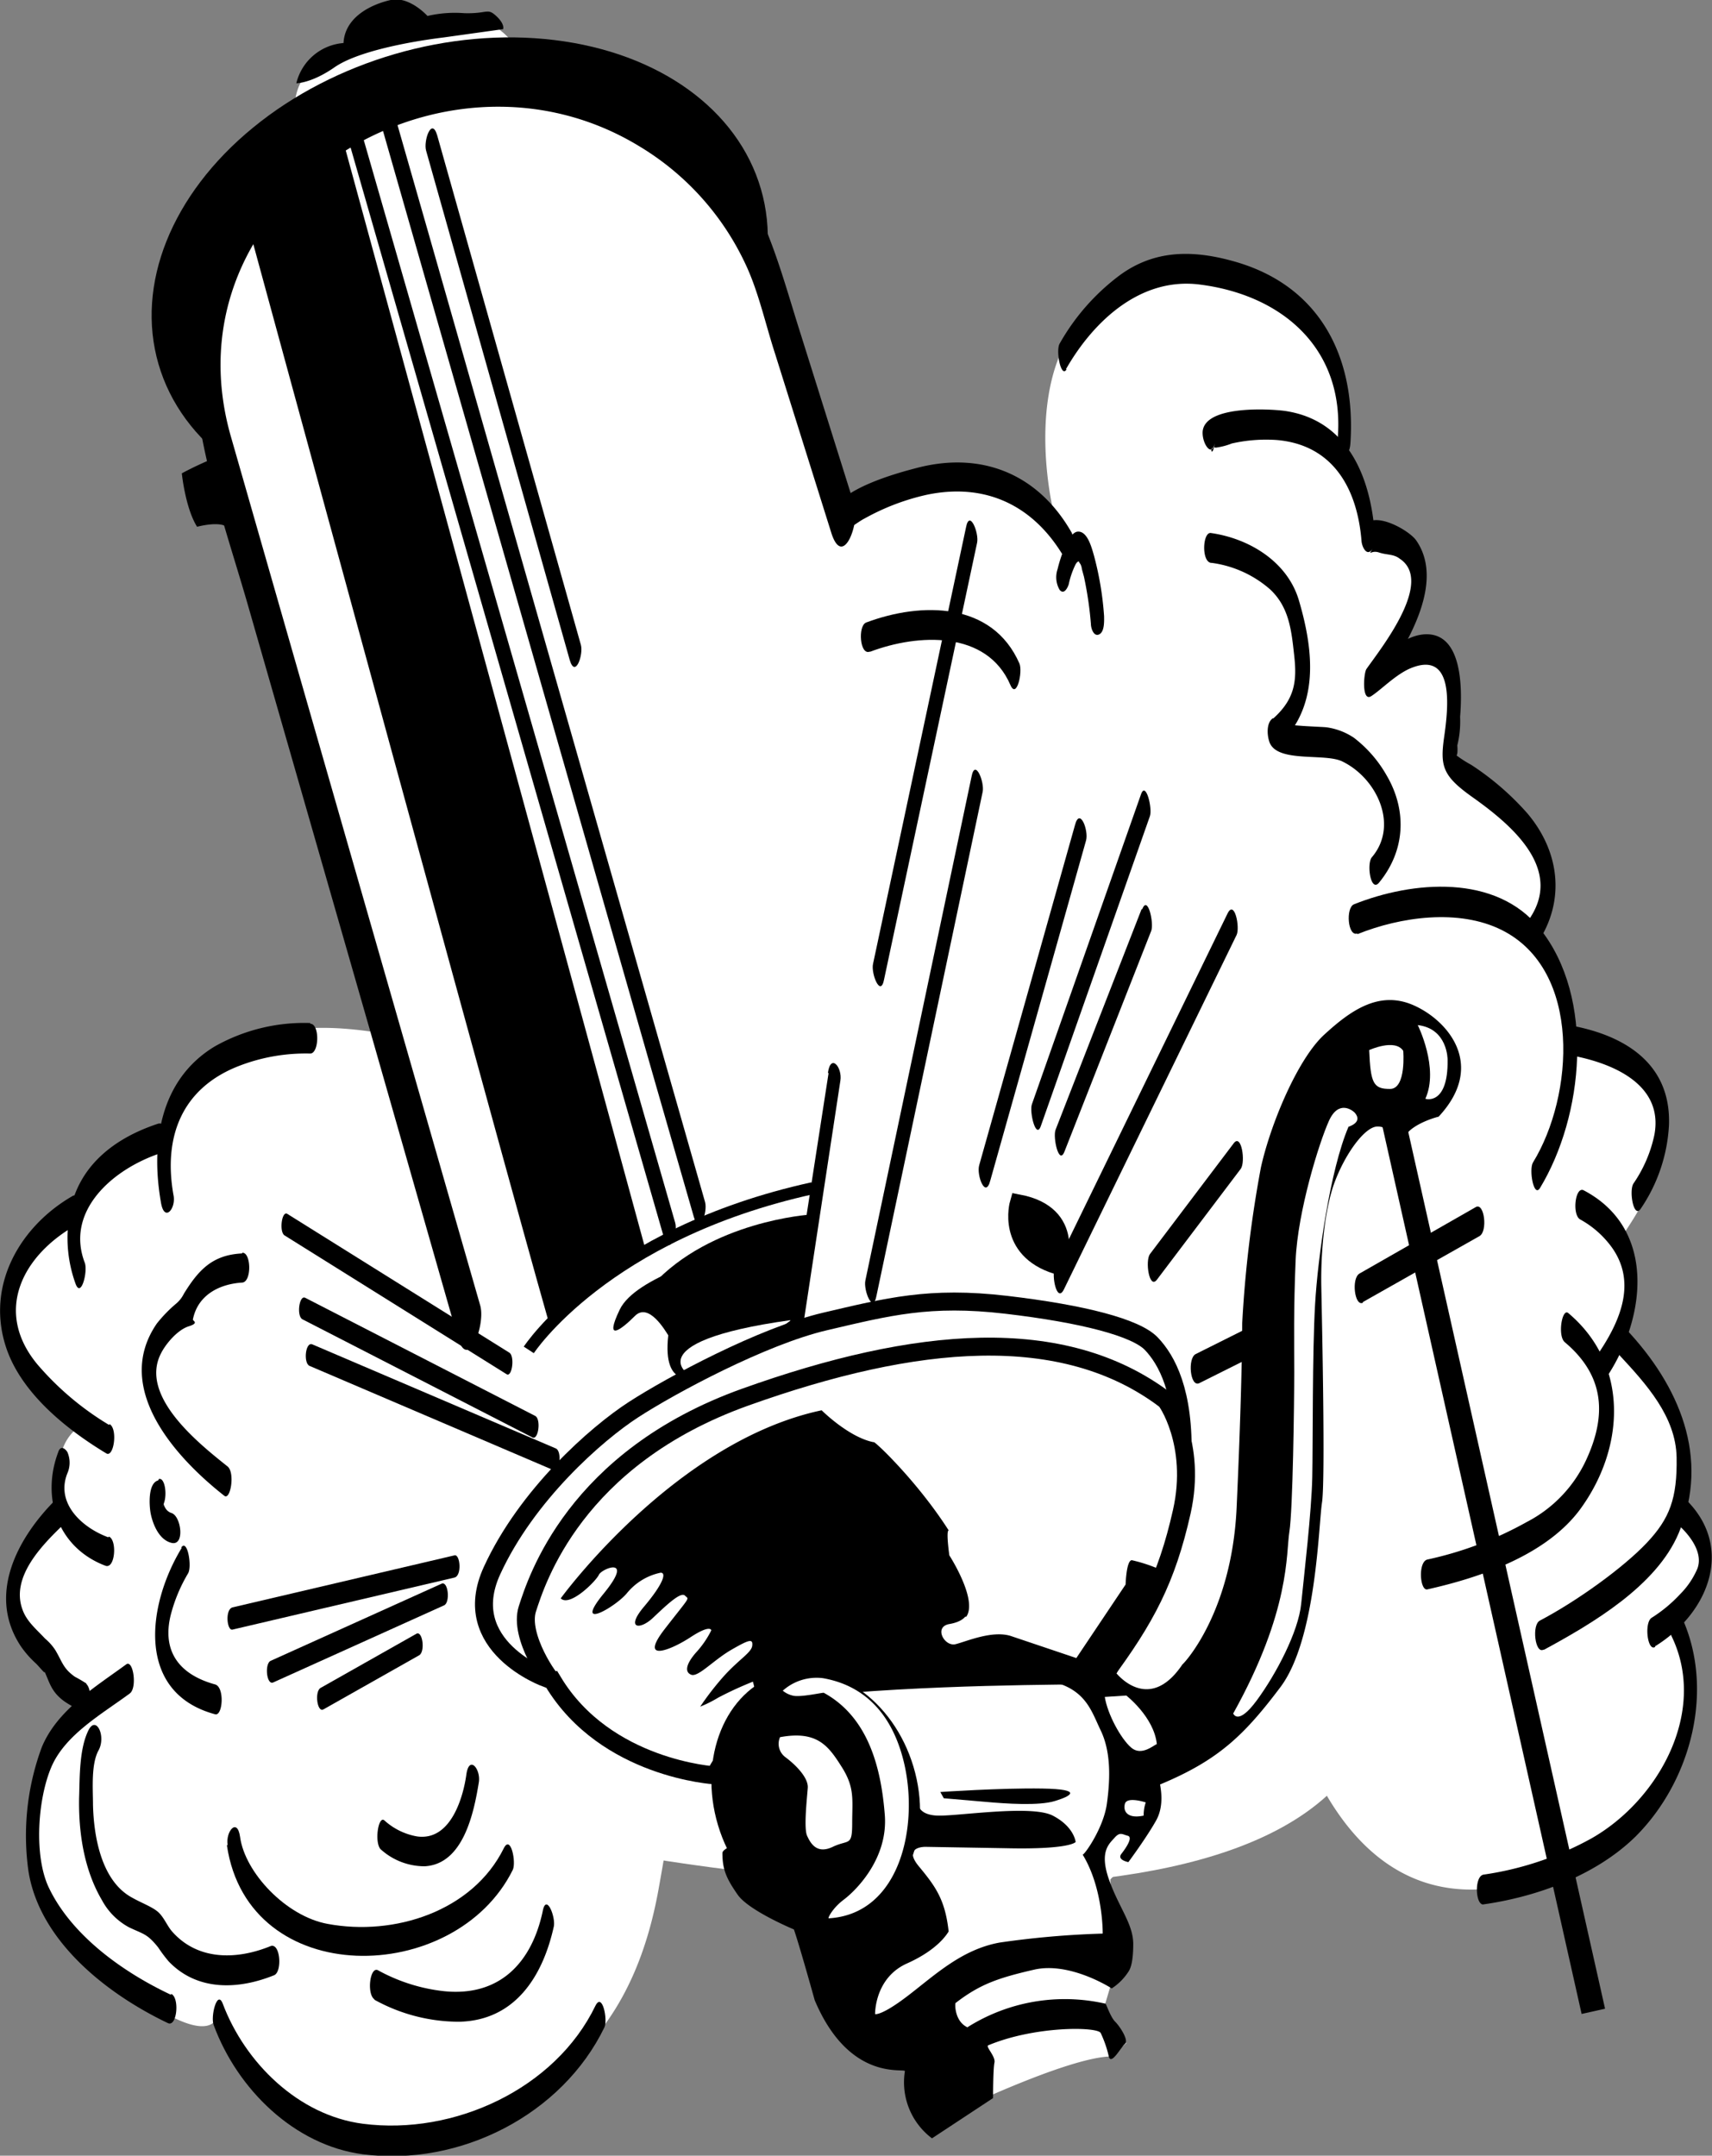 <svg xmlns="http://www.w3.org/2000/svg" viewBox="0 0 246.7 310.6"><rect x="0" y="0" width="246.7" height="310.6" fill="#808080" stroke="none"/><defs><style>.cls-1,.cls-4{fill:#fff;}.cls-2,.cls-3,.cls-6{fill:none;}.cls-2,.cls-3,.cls-4,.cls-5,.cls-6{stroke:#000;}.cls-2,.cls-4,.cls-5{stroke-width:2.59px;}.cls-3,.cls-4{stroke-miterlimit:10;}.cls-3{stroke-width:3.46px;}.cls-6{stroke-width:1.73px;}</style></defs><title>whistle</title><g id="Layer_3" data-name="Layer 3"><path class="cls-1" d="M121.5,173.8s-14.9-4-22.2-.4-12.3,7.1-13.5,11.6a5.6,5.6,0,0,1-5.5,4.3S72,197,71.9,200.1c0,0-10.1.8-9.7,13.1s11.2,15.8,11.2,15.8-5.2,1.2-3.8,11.7c0,0-9.4,8.8-6.5,14.4s10.3,14.7,10.3,14.7-18.5,19.5.1,35.6S92.5,314,92.5,314s8.1,22.2,29.8,17.2,30.6-18,33.7-35.2,3.1-22.1,3.1-22.1l18.2,14.4,6.5,25.7,10.5,6.5,3.9,7.8s16.5-8,22.9-8.2l2.3-1.9-3.3-4.8,1.6-5.4-.6-13.4s1.6-1.6,3.6-4.2,1.5-10.7,1.5-10.7L244.4,258s4.3,39.8,30.4,38,32.3-24.8,30-31.4l-2.7-8s7-3.1,2.7-13.6l-1.9-1.9s4.1-12.4-7.9-23.9c0,0,2.9-11.1-.5-14.8,0,0,4.3-6,4.9-9.2,0,0,4.1-10.7-3-16.3s-9.1-2.5-9.1-2.5,1.6-11.6-5.6-15.7c0,0,9.2-13.5-9.8-23.3l-2-2.9s1.7-13.4-.8-14.3-6.9-.7-6.9-.7,10.3-15.7-3.9-16.2c0,0-.9-9-3.6-11.4,0,0,5.1-26.4-22.5-26.1s-19.3,33.7-19.3,33.7-14-10.6-28.5,0S121.5,173.8,121.5,173.8Z" transform="translate(-61.1 -23.8)"/><path class="cls-1" d="M147.6,290.3s103,20.7,112.2-20.5-28.4-31.5-28.4-31.5l-82.2,36.2Z" transform="translate(-61.1 -23.8)"/><path class="cls-1" d="M103.8,41s-2.5-7.7,9.1-11.4S130.5,23,136.6,32Z" transform="translate(-61.1 -23.8)"/></g><g id="Layer_1" data-name="Layer 1"><ellipse cx="127.3" cy="63.8" rx="45.2" ry="33.4" transform="translate(-73.8 14.1) rotate(-16.2)"/><path d="M182.4,100.1c-.4,1.3-.1.3.8-.1s1.7-1.1,2.5-1.5a33.1,33.1,0,0,1,8.9-3.4c8.5-1.8,15.5,1.5,19.9,9.1.8,1.4,1.6-2.7,1-3.7-4.8-8.4-12.9-11.7-22.2-9.3-3.1.8-11.5,3.1-12.5,6.8-.4,1.4.9,4.9,1.6,2.2Z" transform="translate(-61.1 -23.8)"/><path d="M186.5,117.7c6.9-2.6,16.8-3.1,20.2,4.8.9,2.1,1.8-1.9,1.3-3.1-3.9-8.9-14.1-8.9-22.1-5.9-1.2.5-.9,4.7.5,4.2Z" transform="translate(-61.1 -23.8)"/><path class="cls-2" d="M156,209.9c8.1-8.9,21.9-9.8,21.9-9.8" transform="translate(-61.1 -23.8)"/><path class="cls-1" d="M182.5,98.4,172.6,67a41.2,41.2,0,0,0-6.8-15l-.5-.9-1.9-2.1A41.4,41.4,0,0,0,91.9,86q.4,1.5.8,2.9l36,125.2" transform="translate(-61.1 -23.8)"/><path d="M184.1,96.2,176.5,72c-3-9.4-5.3-19.4-12.2-26.8C152.9,32.8,136,27.3,119.6,32.3c-14.3,4.5-25,16.3-29,30.6-4.6,16.5,1.7,32.4,6.2,48l17.8,62L127,216.3c1.5,5.4,4.1-1.6,3.3-4.4L104.2,121,94.4,86.8c-9.8-33.9,29.9-59.4,58.7-42a39.1,39.1,0,0,1,15.4,17c1.9,4,2.9,8.7,4.3,13l8.1,25.8c1.7,5.3,4.2-1.6,3.3-4.4Z" transform="translate(-61.1 -23.8)"/><path d="M214.7,77c4-7,10.8-13.3,19.3-12.2,11.8,1.5,20.7,9.1,19.9,21.7-.1,1.9,1.6,4.1,1.8,1.1.8-12.5-4.5-22.8-17-26.2-5.8-1.6-11.3-1.6-16.3,2.1a31.8,31.8,0,0,0-8.6,9.8c-.6,1,.2,5.1,1,3.7Z" transform="translate(-61.1 -23.8)"/><path d="M235.7,104.9a16,16,0,0,1,8.4,3.8c2.8,2.6,3.1,6,3.5,9.6s.1,6.2-3,9l1.1,1h0c-.1-.4-.5-1.4-1.1-1h-.1c-1,.7-.8,2.7-.4,3.6,1.3,2.8,7.9,1.4,10.4,2.6,5,2.4,8.2,9.2,4.3,13.8-.8.9-.2,5.1,1,3.7,3.8-4.6,4.1-10.4,1.1-15.5a18,18,0,0,0-4.7-5.4,9.4,9.4,0,0,0-3.9-1.5c-.6-.1-6.6-.2-6.9-.8l-.4,3.6h.1l-1.1-1h0c.1.3.5,1.5,1.1,1,6.1-5.5,5.4-13.5,3.2-21-1.6-5.6-7.1-9-12.7-9.8-1.2-.2-1.4,4.1,0,4.3Z" transform="translate(-61.1 -23.8)"/><path d="M236.2,87.1c-.3,3.3-1.1.9.1,1.2a9.7,9.7,0,0,0,2.3-.6,22.3,22.3,0,0,1,6.5-.5c8.1.7,11.6,7,12.2,14.6.1,1,.9,2.3,1.6,1-.7,1.3-.3.2.9.6s2.1.2,3,.9c5,3.3-2.7,12.9-4.8,15.9-.4.6-.7,4.8.7,3.9s3.3-2.9,5.4-3.9c6.7-3,5.7,5.6,5.1,9.8s-.2,5.6,4,8.6c5.8,4.1,13.5,10.6,8,18-.7,1-.1,5.1,1,3.7,4.5-6.1,3.9-13.5-1-19.3a39.5,39.5,0,0,0-8.1-7,16.7,16.7,0,0,1-2.8-1.9l-.3-.2q1.3,2,1.1-.7a14.4,14.4,0,0,0,.4-4.1c.3-3.7.5-12.3-5.2-11.9-3.4.3-5.3,3.2-8,4.7l.7,3.9c3.6-5.2,10.8-15.4,6.2-22.1-1-1.5-6.3-4.5-7.6-2l1.6,1c-.6-8.2-3.9-16.4-13-17.7-2.3-.3-11.5-.8-11.8,3-.1,1.9,1.6,4.1,1.8,1.1Z" transform="translate(-61.1 -23.8)"/><path d="M220.2,112.6a45.2,45.2,0,0,0-1.5-8.9c-.3-1-.9-3.4-2.3-3.3s-2.6,4.1-2.9,5.4a3.6,3.6,0,0,0,.3,3c.6.7,1.1-.2,1.3-.8a12.2,12.2,0,0,1,1-2.9c.2-.3.2-.3.4-.4s0,0,.1.1-.1-.3,0,0l.2.3a2,2,0,0,1,.2.7l.3,1.1a52.2,52.2,0,0,1,1,6.8c0,.6.4,1.9,1.2,1.5s.7-2,.7-2.7Z" transform="translate(-61.1 -23.8)"/><path d="M256.7,158.4c6.2-2.5,14.6-3.7,20.8-.6,11.6,5.8,10.4,23.9,4.5,33.5-.6,1,.1,5.1,1,3.7,6.3-10.4,8-27.4,0-37.4-6.3-7.9-18.3-6.9-26.8-3.5-1.2.5-.9,4.7.5,4.2Z" transform="translate(-61.1 -23.8)"/><path d="M297.5,198a23.6,23.6,0,0,0,4.1-12.1c.3-8.4-5.7-12.6-13.4-14.2-1.1-.2-1.4,4,0,4.3,5.8,1.2,12.6,4.3,11.3,11.3a19.4,19.4,0,0,1-3,7c-.7,1,0,5.1,1,3.7Z" transform="translate(-61.1 -23.8)"/><path d="M288.8,199.5a13.8,13.8,0,0,1,4,3.3c4.2,5,2.2,10.6-1.1,15.6-.7,1,0,5.1,1,3.7,5.6-8.5,7.1-21.3-3.4-26.8-1.2-.6-1.7,3.5-.5,4.2Z" transform="translate(-61.1 -23.8)"/><path d="M266.8,252.8c7.6-1.7,17-4.9,21.9-11.4,6.6-8.9,7.2-21-1.6-28.4-.9-.8-1.6,3.3-.5,4.2,5.7,4.8,6.1,10.5,3,17.1a19.1,19.1,0,0,1-8.5,8.8,51.7,51.7,0,0,1-14.3,5.4c-1.4.3-1.1,4.6,0,4.3Z" transform="translate(-61.1 -23.8)"/><path d="M283.6,261.5c7-3.8,16.2-9.2,19.4-16.8,4.6-10.9,0-21.3-7.5-29.3-1.2-1.3-1.8,2.8-1,3.7,3.8,4.1,8.1,8.8,8.2,14.7s-1,8.8-4.3,12.3-9.9,8.3-15.4,11.2c-1.2.6-.7,4.8.5,4.2Z" transform="translate(-61.1 -23.8)"/><path d="M299.6,261c8.1-5,11.7-15,3.6-21.9-.9-.8-1.6,3.3-.5,4.2s4,3.8,3,6.5a11.7,11.7,0,0,1-2.5,3.7,20.5,20.5,0,0,1-4.1,3.4c-1.1.7-.6,4.9.5,4.2Z" transform="translate(-61.1 -23.8)"/><path d="M274.8,298.2c7.8-1.1,16.3-4.2,22-9.8,8.1-8.1,11.5-21.4,6.5-31.9-1-2.1-1.9,2-1.3,3.1,5.2,10.8-1.9,23.6-11.6,29.1a45.5,45.5,0,0,1-15.5,5.2c-1.4.2-1.2,4.5,0,4.3Z" transform="translate(-61.1 -23.8)"/><path d="M105.8,171.2A26.2,26.2,0,0,0,92,174.6c-7.9,4.8-9.2,14-7.7,22.5.5,2.9,2.2.8,1.8-1.1-1.5-8.4,1.2-15.4,9.4-18.6a26.6,26.6,0,0,1,10.3-1.8c1.3,0,1.4-4.3,0-4.3Z" transform="translate(-61.1 -23.8)"/><path d="M73.3,205.7c-2.8-7.4,4-13.5,11.1-15.8,1.2-.4,1-4.6-.5-4.2-6.4,2.1-11.7,6.2-12.8,13.2a19.4,19.4,0,0,0,.9,9.9c.8,2.1,1.8-1.9,1.3-3.1Z" transform="translate(-61.1 -23.8)"/><path d="M76.8,229.1a42,42,0,0,1-10.3-8.7c-6.4-7.7-2.1-15.8,5.6-20.1,1.2-.7.7-4.8-.5-4.2-7.5,4.3-12.5,12.7-9.7,21.6,2.1,6.7,8.7,12,14.5,15.5,1.1.7,1.7-3.5.5-4.2Z" transform="translate(-61.1 -23.8)"/><path d="M76.7,245.3c-3.8-1.4-7.6-4.9-5.9-9.2a3.8,3.8,0,0,0,0-3.1c-.4-.6-1-.9-1.3,0-2.5,6.6-.1,13.8,6.8,16.4,1.4.5,1.7-3.7.5-4.2Z" transform="translate(-61.1 -23.8)"/><path d="M73.6,266.4a19.6,19.6,0,0,0-1.7-1c-1.7-1.2-1.8-2.1-2.8-3.8a7.5,7.5,0,0,0-1.5-1.7c-1.3-1.4-2.7-2.5-3.3-4.3-1.6-4.6,2.8-9.1,5.8-12,.9-.9.3-5-1-3.7-5.5,5.5-9.9,13.7-5,21.1a14.4,14.4,0,0,0,2.2,2.5c.6.6,1.6,1.9,1.1.9.7,1.4.9,2.6,2.1,3.8s2.4,1.5,3.5,2.4,1.6-3.3.5-4.2Z" transform="translate(-61.1 -23.8)"/><path d="M87.3,246.8c-5,8.2-6.7,20.9,4.8,24,1.1.3,1.4-3.9,0-4.3-5.1-1.4-7.7-4.7-6.4-10a22.8,22.8,0,0,1,2.5-6c.6-1-.1-5.1-1-3.7Z" transform="translate(-61.1 -23.8)"/><path d="M85.7,311.2c-6.8-3.2-14.3-8.5-17.6-15.5-2.1-4.5-1.6-12.6.4-17.3s7.4-7.7,11.3-10.6c1.1-.8.5-4.9-.5-4.2-4.5,3.3-10,6.6-12.2,12a36.7,36.7,0,0,0-1.9,17.8c1.6,10.1,11.3,17.7,20.1,21.9,1.3.6,1.7-3.6.5-4.2Z" transform="translate(-61.1 -23.8)"/><path d="M96,204.4c-4.3.2-6.3,2.4-8.4,5.8a4.4,4.4,0,0,1-1.2,1.5,20.1,20.1,0,0,0-2.7,2.8c-6.4,9.3,2.7,19.3,9.7,24.8.9.8,1.6-3.3.5-4.2-4-3.2-12.8-10.1-9.6-16.3.7-1.4,2.4-3.4,4-3.9s.5-.8.6-1c.7-3.5,3.8-5.1,7.1-5.3,1.4-.1,1.3-4.4,0-4.3Z" transform="translate(-61.1 -23.8)"/><path d="M83.9,237.1c-1.5.4-1.3,3.6-1.1,4.7s1,3.8,3,4.3,1.4-3.9,0-4.3a1.6,1.6,0,0,1-.8-.6,2.8,2.8,0,0,1-.3-.6v-.3q.1.3,0,0v-.2q0,.5,0,.1c0-.5-.1.4,0,0v.2a1.1,1.1,0,0,1-.7.8c1.4-.4,1.1-4.6,0-4.3Z" transform="translate(-61.1 -23.8)"/><path d="M73.9,273c-1.4,2.7-1.3,6.9-1.4,9.8-.1,5,.7,10.4,3.3,14.8a9.6,9.6,0,0,0,3.9,3.9c2.1,1,2.6.9,4.2,2.9a20.5,20.5,0,0,0,1.5,2c4.1,4.3,10,4.1,15.2,2,1.2-.5.9-4.7-.5-4.2-4.9,2-10.5,2.1-14.2-2.1-.7-.8-1.1-1.9-1.9-2.7s-2.5-1.4-3.9-2.2c-4.4-2.4-5.5-8.8-5.6-13.4,0-2.2-.3-5.8.8-7.8S75,271,73.9,273Z" transform="translate(-61.1 -23.8)"/><path d="M115.9,290.2a9.4,9.4,0,0,0,6.4,2.5c5.6-.3,7.1-7.8,7.8-12.1.3-1.9-1.4-4-1.8-1.1s-2.1,9.6-7.1,8.9a9.4,9.4,0,0,1-4.7-2.3c-.9-.8-1.5,3.3-.5,4.2Z" transform="translate(-61.1 -23.8)"/><path d="M93.8,289.7c3.1,20.9,32.9,20.3,41.2,3.5.5-1.1-.3-5.1-1.3-3.1-4.5,9.1-15.8,12.7-25.4,10.9-6-1.1-11.9-7.4-12.6-12.5-.4-2.9-2.1-.8-1.8,1.1Z" transform="translate(-61.1 -23.8)"/><path d="M115,311.9a25.2,25.2,0,0,0,12.3,3.2c8-.2,12-6.5,13.6-13.7.3-1.4-1.1-4.9-1.6-2.2-1.6,7.5-6.3,12.3-14.2,11.5a25.4,25.4,0,0,1-9.5-3c-1.2-.7-1.7,3.5-.5,4.2Z" transform="translate(-61.1 -23.8)"/><path d="M91.9,315.6c3.4,9.2,11.6,17.3,21.5,18.6,14,1.8,28.7-5.7,34.8-18.3.5-1.1-.3-5.1-1.3-3.1-5.8,12-20.4,18.7-33.5,17-9.3-1.2-17-8.8-20.2-17.3-.8-2.1-1.8,1.9-1.3,3.1Z" transform="translate(-61.1 -23.8)"/><path d="M102.1,201.8l32,20c.8.5,1.2-2.6.4-3.1l-32-20c-.8-.5-1.2,2.6-.4,3.1Z" transform="translate(-61.1 -23.8)"/><path d="M104.7,213.9l33.1,17c.9.5,1.3-2.7.4-3.1l-33.1-17c-.9-.5-1.3,2.7-.4,3.1Z" transform="translate(-61.1 -23.8)"/><path d="M105.7,220.6l35.1,15c1,.4,1.3-2.7.4-3.1l-35.1-15c-1-.4-1.3,2.7-.4,3.1Z" transform="translate(-61.1 -23.8)"/><path d="M94.6,258.6l32-7.5c1.1-.3.8-3.4,0-3.2l-32,7.5c-1.1.3-.8,3.4,0,3.2Z" transform="translate(-61.1 -23.8)"/><path d="M100.5,266.2l24.6-11.1c.9-.4.6-3.6-.4-3.1l-24.6,11.1c-.9.4-.6,3.6.4,3.1Z" transform="translate(-61.1 -23.8)"/><path d="M107.7,270.1l13.8-7.8c.9-.5.5-3.6-.4-3.1L107.3,267c-.9.5-.5,3.6.4,3.1Z" transform="translate(-61.1 -23.8)"/><path d="M216,142.7l-13.8,49c-.4,1.4.9,4.9,1.6,2.2l13.8-49c.4-1.4-.9-4.9-1.6-2.2Z" transform="translate(-61.1 -23.8)"/><path d="M225.5,138.3l-15.7,44.6c-.4,1.1.6,5.2,1.3,3.1l15.7-44.6c.4-1.1-.6-5.2-1.3-3.1Z" transform="translate(-61.1 -23.8)"/><path d="M225.6,154.8l-12.4,31.8c-.4,1.1.5,5.2,1.3,3.1L227,157.9c.4-1.1-.5-5.2-1.3-3.1Z" transform="translate(-61.1 -23.8)"/><path d="M238,155.4l-24.9,51.1c-.5,1.1.3,5.1,1.3,3.1l24.9-51.1c.5-1.1-.3-5.1-1.3-3.1Z" transform="translate(-61.1 -23.8)"/><path d="M238.9,188.5l-12.1,16c-.7,1-.1,5.1,1,3.7l12.1-16c.7-1,.1-5.1-1-3.7Z" transform="translate(-61.1 -23.8)"/><path d="M233.9,223.1l9.2-4.6c1.2-.6.8-4.8-.5-4.2l-9.2,4.6c-1.2.6-.8,4.8.5,4.2Z" transform="translate(-61.1 -23.8)"/><path d="M257.5,211.4l16.8-9.5c1.2-.7.7-4.8-.5-4.2L257,207.3c-1.2.7-.7,4.8.5,4.2Z" transform="translate(-61.1 -23.8)"/><line class="cls-3" x1="200.8" y1="161.5" x2="229.6" y2="289.8"/><path d="M221.9,264.8s4.7,6.1,9.6-1.2c0,.1,7.1-7.2,7.8-22.6s.8-23.9.8-26.5a171.5,171.5,0,0,1,2.7-22.5c1.4-6.3,5.3-15.6,9.1-19.1s7.9-6.4,12.8-4.3,10.7,8.6,3.7,16.1c-.5.1-5,1.4-5.1,3.7-.1-.1-2.4-2.8-4.2-2.2s-4.3,4.2-5.7,8-2,10-1.9,15,.6,27.9.1,31.1-.8,19.7-6,26.6-8.9,10.5-17.3,14c-.2-.3.8,2.7-.6,5.2s-4,6-4,6-1.7-.3-1-1.2,1.7-2.4.9-2.6-1.1-.6-1.9.3-2.2,2-.8,6,3.5,6.4,3.5,9.3-.5,3.7-.7,4a8.1,8.1,0,0,1-2.4,2.4s-6-3.9-11.2-2.7-7.8,2.1-11.3,4.8c-.1,0-.2,2.6,1.7,3.5a26.3,26.3,0,0,1,19.9-3.4c.1,0,.7,1.9,1.4,2.6s2,2.7,1.4,3.2-1.9,3-2.3,1.9a16.2,16.2,0,0,0-1.2-3.5c-.6-.9-9.5-1-16.2,1.8-.4.2,1.1,1.6.9,2.5s-.2,5.1-.2,5.1l-8.8,5.8a10.1,10.1,0,0,1-3.9-9.7c-.4-.4-8.1,1.4-13-10.2-2.4-8.6-3-10.2-3-10.2s-6.5-2.7-8.1-5-2.2-3.6-2.2-6,28.2-7.2,28.2-7.2-.1,1.7,2.8,1.8,13.5-1.6,16.6,0,3.3,3.8,3.3,3.8-.7,1.1-9.9.9l-11.7-.2s-3.4-.1-1,2.8,3.8,4.8,4.3,9.4c-.1.1-1.3,2.5-6,4.6s-4.6,7.3-4.6,7.3.9.3,4.8-2.7,7.7-6.6,13.1-7.6a128.7,128.7,0,0,1,14.9-1.3s.1-6.5-2.9-11.4c.1.3,3-3.7,3.5-7.3s.6-7.5-.9-10.6-2.3-6.7-9.3-7.4-25.3-.4-25.3-.4l11.6-5.2a3.3,3.3,0,0,0,3.3.7,13.3,13.3,0,0,1,9.1-.1c4.8,1.4,6.7,2.2,6.7,2.2l4.6-6.5s2.4-3,2.4-4.1.1-4.2,1.7-3.5a10.8,10.8,0,0,0,3.4,1.4c.9.1,1.4.2,1.4.5s-7.3,14.2-7.3,14.2Z" transform="translate(-61.1 -23.8)"/><path class="cls-1" d="M226.2,283.5s-2.7-.9-3,.2.4,2.2,2.7,1.7A5.9,5.9,0,0,1,226.2,283.5Z" transform="translate(-61.1 -23.8)"/><path class="cls-1" d="M265.4,171.5s3.1,6.2,1.1,10.6c-.2,0,3.3,1.2,3.2-5.6C269.7,176.4,269.7,172,265.4,171.5Z" transform="translate(-61.1 -23.8)"/><path class="cls-1" d="M258.4,175.1s3.7-1.7,4.9.1c0-.1.5,5.5-1.9,5.5S258.6,179.9,258.4,175.1Z" transform="translate(-61.1 -23.8)"/><path class="cls-1" d="M256.3,184.1c-.3-.3-2.3-1.9-3.7,1.2s-4.5,13-4.8,20.1-.2,11.7-.2,16.1-.2,19.9-.7,23,.2,11.3-8.1,26.2c0-.1.6,1.9,3.4-1.9s6-9.9,6.4-13.9,1.5-13.3,1.6-18.3,0-17.8.4-24.8,2.2-19.5,4.8-25.6C255,186.2,257.7,185.7,256.3,184.1Z" transform="translate(-61.1 -23.8)"/><path class="cls-1" d="M220.3,268.3l3.1-.2s4,3.1,4.4,7c-.4.1-2.2,1.8-3.7.5S220.7,270.8,220.3,268.3Z" transform="translate(-61.1 -23.8)"/><path d="M196.6,282l.5.9,5.8.5c3.3.3,7.9.6,10.2-.1s4.2-1.7-1.8-1.8S196.6,282,196.6,282Z" transform="translate(-61.1 -23.8)"/><path d="M161.3,222.2s-4.8,1.9-3.9-6c-.4-.6-2.8-4.8-4.8-2.8s-4.5,3.9-2.2-.9,14.3-7.8,16.8-9.1,10.9-2.1,10.9-2.1l-3.2,17.5S161.5,221.5,161.3,222.2Z" transform="translate(-61.1 -23.8)"/><path class="cls-1" d="M161.3,222.2c-.7.3-9.3-5,13.8-8.2C175.1,214,167.6,219.8,161.3,222.2Z" transform="translate(-61.1 -23.8)"/><path class="cls-4" d="M139.8,265.6S127,261,132,250.1s15-19.7,20.4-23.2S171,216.3,180,214.2s15-3.7,26.1-2.4,18.7,3.3,20.9,5.6,4.8,6.9,4.5,16.6S139.8,265.6,139.8,265.6Z" transform="translate(-61.1 -23.8)"/><path class="cls-4" d="M164.1,279.6s-15.7-.9-23.3-13.5c-.3.1-5-6.5-3.7-10.5s6.8-21.7,31.4-30.5,45.8-10.7,60.5.4c.1-.1,4.6,6.3,2.4,16.1s-5.2,15.4-11.2,23.5c-.1.2-18.6-.1-36.6,1.3C169.9,267.5,164.1,279.6,164.1,279.6Z" transform="translate(-61.1 -23.8)"/><path d="M141.9,254.1s16.4-22.6,37.6-27.1c0,0,3.9,3.9,7.5,4.6-.1-.4,6.2,5.5,10.8,12.7-.4.1.1,3.6.1,3.6s4.2,6.5,2.4,8.9c-.1-.4-.1.6-2.4,1s-.7,3.3.9,2.9,5.2-2,7.9-1.2l9.5,3.2,7.1-10.6s.1-3.5.9-3.5a22.4,22.4,0,0,1,4.2,1.4c.2.1-6,14.7-8.3,15s-50.1,2.7-50.1,2.7l-.4-1.6a52,52,0,0,0-5,2.3,17.7,17.7,0,0,1-2.6,1.3,41.3,41.3,0,0,1,3.5-4.5c2.2-2.4,3.9-3.3,4-4.3s-.4-.9-3,.6-4.8,4-5.8,3.6-.7-1.6.7-3.2a13.7,13.7,0,0,0,2.2-3.2s-.1-.9-3,1-7.5,3.7-3.7-1.2,3.5-4.2,2.9-4.8-2.7,1.4-4.6,3.2-4,1.6-1.3-1.6,3.3-4.9,2.4-4.9a8.5,8.5,0,0,0-4.9,3c-1.7,2-7.8,5.5-3.3,0s-.3-3.6-.7-2.7S143.2,255.4,141.9,254.1Z" transform="translate(-61.1 -23.8)"/><ellipse cx="178.6" cy="282.5" rx="14.7" ry="18.3" transform="translate(-134.7 39.5) rotate(-16.7)"/><path class="cls-1" d="M173.5,274.1a2.4,2.4,0,0,0,.8,2.9c1.6,1.2,3.3,3,3.2,4.4s-.6,5.8-.1,6.9,1.4,2.7,3.7,1.6,2.8,0,2.8-3.4.4-5.1-1.5-8.1S178.9,273.1,173.5,274.1Z" transform="translate(-61.1 -23.8)"/><path class="cls-1" d="M173.9,267.4a7.3,7.3,0,0,1,5.8-1.8c3.4.6,9.3,2.7,11.6,11.9s-.4,22.1-10.8,22.7c-.1-.1.6-1.5,2.2-2.7s6.4-5.8,5.9-12.2-2.2-14-8.8-17.6c-.4,0-3.5.7-4.5.4A3.5,3.5,0,0,1,173.9,267.4Z" transform="translate(-61.1 -23.8)"/><path d="M187.4,210.5l15.3-72.6c.3-1.4-1.1-4.9-1.6-2.2l-15.3,72.6c-.3,1.4,1.1,4.9,1.6,2.2Z" transform="translate(-61.1 -23.8)"/><path d="M188.5,164.9l13.4-62.9c.3-1.4-1.1-4.9-1.6-2.2l-13.4,62.9c-.3,1.4,1.1,4.9,1.6,2.2Z" transform="translate(-61.1 -23.8)"/><path d="M122.5,45.5l20.7,73.4c.8,2.7,2-.8,1.6-2.2L124.1,43.3c-.8-2.7-2,.8-1.6,2.2Z" transform="translate(-61.1 -23.8)"/><path d="M115.3,39.2l40.1,140.2,5.7,19.8c.8,2.7,2-.8,1.6-2.2L122.7,56.9,117,37c-.8-2.7-2,.8-1.6,2.2Z" transform="translate(-61.1 -23.8)"/><path d="M110.8,42.2l40.3,140.2,5.7,19.8c.8,2.7,2-.8,1.6-2.2L118.1,59.9l-5.7-19.8c-.8-2.7-2,.8-1.6,2.2Z" transform="translate(-61.1 -23.8)"/><path d="M154,203.4s-6.2,3.5-13.5,11.9c-.4-.3-44.2-161.1-44.2-161.1L109.7,41Z" transform="translate(-61.1 -23.8)"/><path class="cls-5" d="M207.9,197.2s-1.9,6.6,5.5,8.9C213.5,206.1,216.2,198.8,207.9,197.2Z" transform="translate(-61.1 -23.8)"/><path d="M180.5,178.4,175,213.9c-.3,1.9,1.4,4,1.8,1.1l5.4-35.5c.3-1.9-1.4-4-1.8-1.1Z" transform="translate(-61.1 -23.8)"/><path class="cls-6" d="M137.3,218.3s10.9-16.7,40.9-23.3" transform="translate(-61.1 -23.8)"/><path d="M92,89.8A46.8,46.8,0,0,0,87.3,92s.5,5,2.2,7.7c0,0,3.3-.9,4.4.1s2.4-2.3,2.4-2.3Z" transform="translate(-61.1 -23.8)"/><path d="M103.8,35.8s2.2,0,5.5-2.3,10.8-3.7,15.7-4.3l8.6-1.2s.3-.7-1-1.9-1.2-.3-4.6-.4a17.4,17.4,0,0,0-5.3.4s-2.6-2.9-5.3-2.3-6.6,2.4-6.8,6.2A7.6,7.6,0,0,0,103.8,35.8Z" transform="translate(-61.1 -23.8)"/></g></svg>